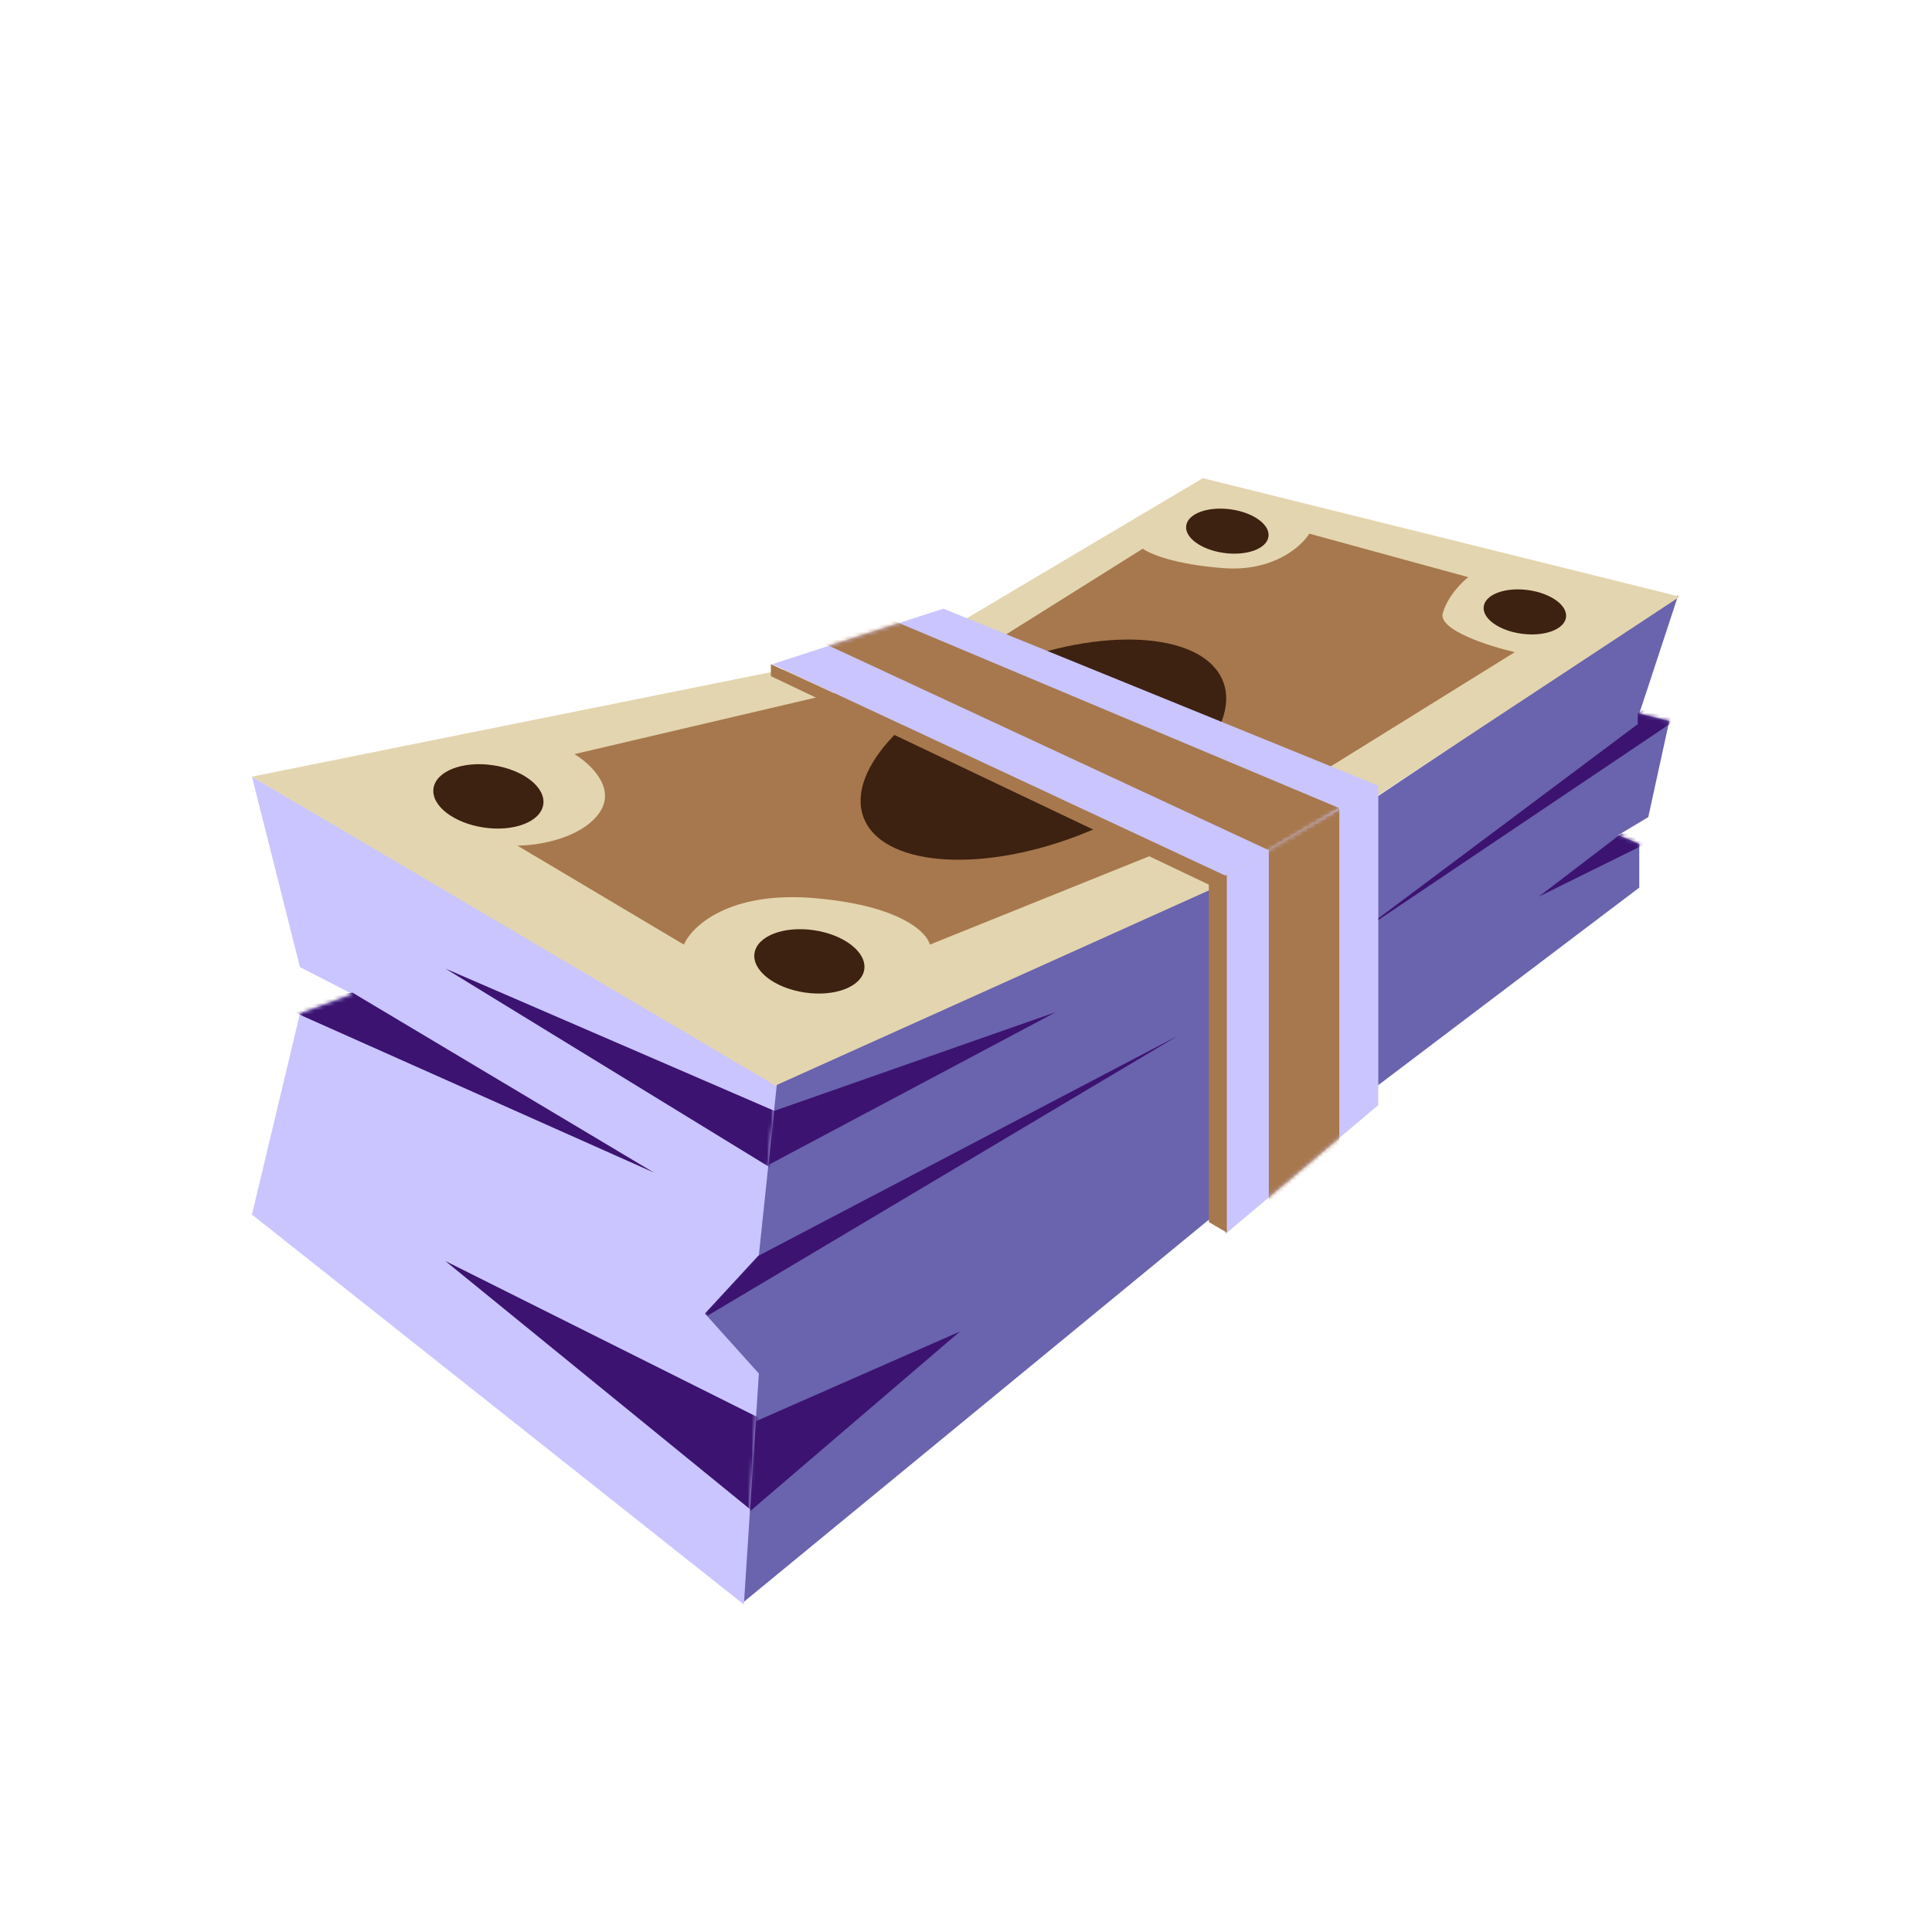 <svg width="500" height="500" viewBox="0 0 500 500" fill="none" xmlns="http://www.w3.org/2000/svg">
<path d="M200.666 279.785L338.071 218.458L434.332 154.025L424.24 184.689L432.003 186.63L426.569 211.471L418.806 216.129L424.24 218.458V229.714L338.071 294.923L192.127 414.861L196.009 355.862L182.035 339.56L196.009 324.422L200.666 279.785Z" fill="#6A63AE"/>
<mask id="mask0_273_2347" style="mask-type:alpha" maskUnits="userSpaceOnUse" x="182" y="154" width="253" height="261">
<path d="M200.666 279.785L338.071 218.458L434.332 154.025L424.24 184.689L432.003 186.63L426.569 211.471L418.806 216.129L424.24 218.458V229.714L338.071 294.923L192.127 414.861L196.009 355.862L182.035 339.56L196.009 324.422L200.666 279.785Z" fill="#D9D9D9"/>
</mask>
<g mask="url(#mask0_273_2347)">
<path d="M423.854 187.407V184.69L427.736 181.973H440.157L351.27 241.747L423.854 187.407Z" fill="#3C1371"/>
<path d="M398.236 232.044L419.585 215.742H431.229L398.236 232.044Z" fill="#3C1371"/>
<path d="M273.252 261.931L199.116 287.937L193.682 304.239L273.252 261.931Z" fill="#3C1371"/>
<path d="M304.692 268.141L193.682 326.364H180.484L176.215 344.607L304.692 268.141Z" fill="#3C1371"/>
<path d="M248.411 344.607L193.682 368.672L191.741 393.125L248.411 344.607Z" fill="#3C1371"/>
</g>
<path d="M242.198 170.328L78.398 202.932L199.501 271.634L329.143 217.294L424.628 155.19L310.9 128.02L242.198 170.328Z" fill="#CAC5FF"/>
<path d="M77.624 250.285L65.203 200.99L201.055 280.561L196.398 324.809L182.424 339.947L196.398 355.473L192.516 415.248L65.203 314.329L77.624 262.318L91.209 257.272L77.624 250.285Z" fill="#CAC5FF"/>
<mask id="mask1_273_2347" style="mask-type:alpha" maskUnits="userSpaceOnUse" x="65" y="200" width="137" height="216">
<path d="M77.624 250.287L65.203 200.992L201.055 280.562L196.398 324.811L182.424 339.949L196.398 355.475L192.516 415.25L65.203 314.331L77.624 262.32L91.209 257.274L77.624 250.287Z" fill="#D9D9D9"/>
</mask>
<g mask="url(#mask1_273_2347)">
<path d="M115.275 250.674L201.444 287.936V303.462L115.275 250.674Z" fill="#3C1371"/>
<path d="M169.227 303.462L72.578 260.378L91.209 256.884L169.227 303.462Z" fill="#3C1371"/>
<path d="M201.444 369.447L115.275 326.363L194.845 391.183L201.444 369.447Z" fill="#3C1371"/>
</g>
<path d="M240.647 165.67L65.203 200.991L200.667 280.95L333.414 221.175L434.721 154.414L311.29 123.75L240.647 165.67Z" fill="#E3D5AF"/>
<path d="M154.866 210.695C159.835 204.174 152.796 197.627 148.656 195.169L223.181 177.702L253.068 168.775L295.765 141.993C297.447 143.287 303.993 146.107 316.725 147.039C329.456 147.97 336.779 141.475 338.849 138.111L379.993 149.368C378.311 150.661 374.637 154.336 373.395 158.683C372.152 163.03 385.298 167.222 392.026 168.775L324.488 210.695L240.647 244.464C239.871 241.229 232.807 234.294 210.76 232.431C188.713 230.568 179.061 239.677 176.991 244.464L133.906 218.846C138.823 218.846 149.898 217.216 154.866 210.695Z" fill="#A7784D"/>
<path d="M356.705 285.994L317.113 319.375V226.607L356.705 203.318V285.994Z" fill="#CAC5FF"/>
<mask id="mask2_273_2347" style="mask-type:alpha" maskUnits="userSpaceOnUse" x="317" y="203" width="40" height="117">
<path d="M356.701 285.996L317.109 319.376V226.609L356.701 203.32V285.996Z" fill="#D9D9D9"/>
</mask>
<g mask="url(#mask2_273_2347)">
<path d="M328.367 319.375V216.128L346.61 205.26V302.685L328.367 319.375Z" fill="#A7784D"/>
</g>
<ellipse cx="49.72" cy="23.98" rx="49.72" ry="23.98" transform="matrix(0.936 -0.353 0.353 0.936 215.027 189.115)" fill="#3D2111"/>
<path d="M317.501 226.222L199.504 171.881V174.986L312.844 228.939V316.272L317.501 318.989V226.222Z" fill="#A7784D"/>
<path d="M317.116 226.61L199.895 171.881L244.144 157.52L356.707 203.321L317.116 226.61Z" fill="#CAC5FF"/>
<mask id="mask3_273_2347" style="mask-type:alpha" maskUnits="userSpaceOnUse" x="199" y="157" width="158" height="70">
<path d="M317.108 226.608L199.887 171.879L244.136 157.518L356.699 203.319L317.108 226.608Z" fill="#D9D9D9"/>
</mask>
<g mask="url(#mask3_273_2347)">
<path d="M190.57 155.965L329.14 220.397L346.606 209.141L212.695 152.859L190.57 155.965Z" fill="#A7784D"/>
</g>
<ellipse cx="14.361" cy="8.151" rx="14.361" ry="8.151" transform="matrix(0.989 0.146 -0.146 0.989 196.453 238.643)" fill="#3D2111"/>
<ellipse cx="14.361" cy="8.151" rx="14.361" ry="8.151" transform="matrix(0.989 0.146 -0.146 0.989 113.383 195.945)" fill="#3D2111"/>
<ellipse cx="10.735" cy="5.708" rx="10.735" ry="5.708" transform="matrix(0.991 0.137 -0.156 0.988 384.887 151.25)" fill="#3D2111"/>
<ellipse cx="10.735" cy="5.708" rx="10.735" ry="5.708" transform="matrix(0.991 0.137 -0.156 0.988 307.887 130.35)" fill="#3D2111"/>
</svg>
